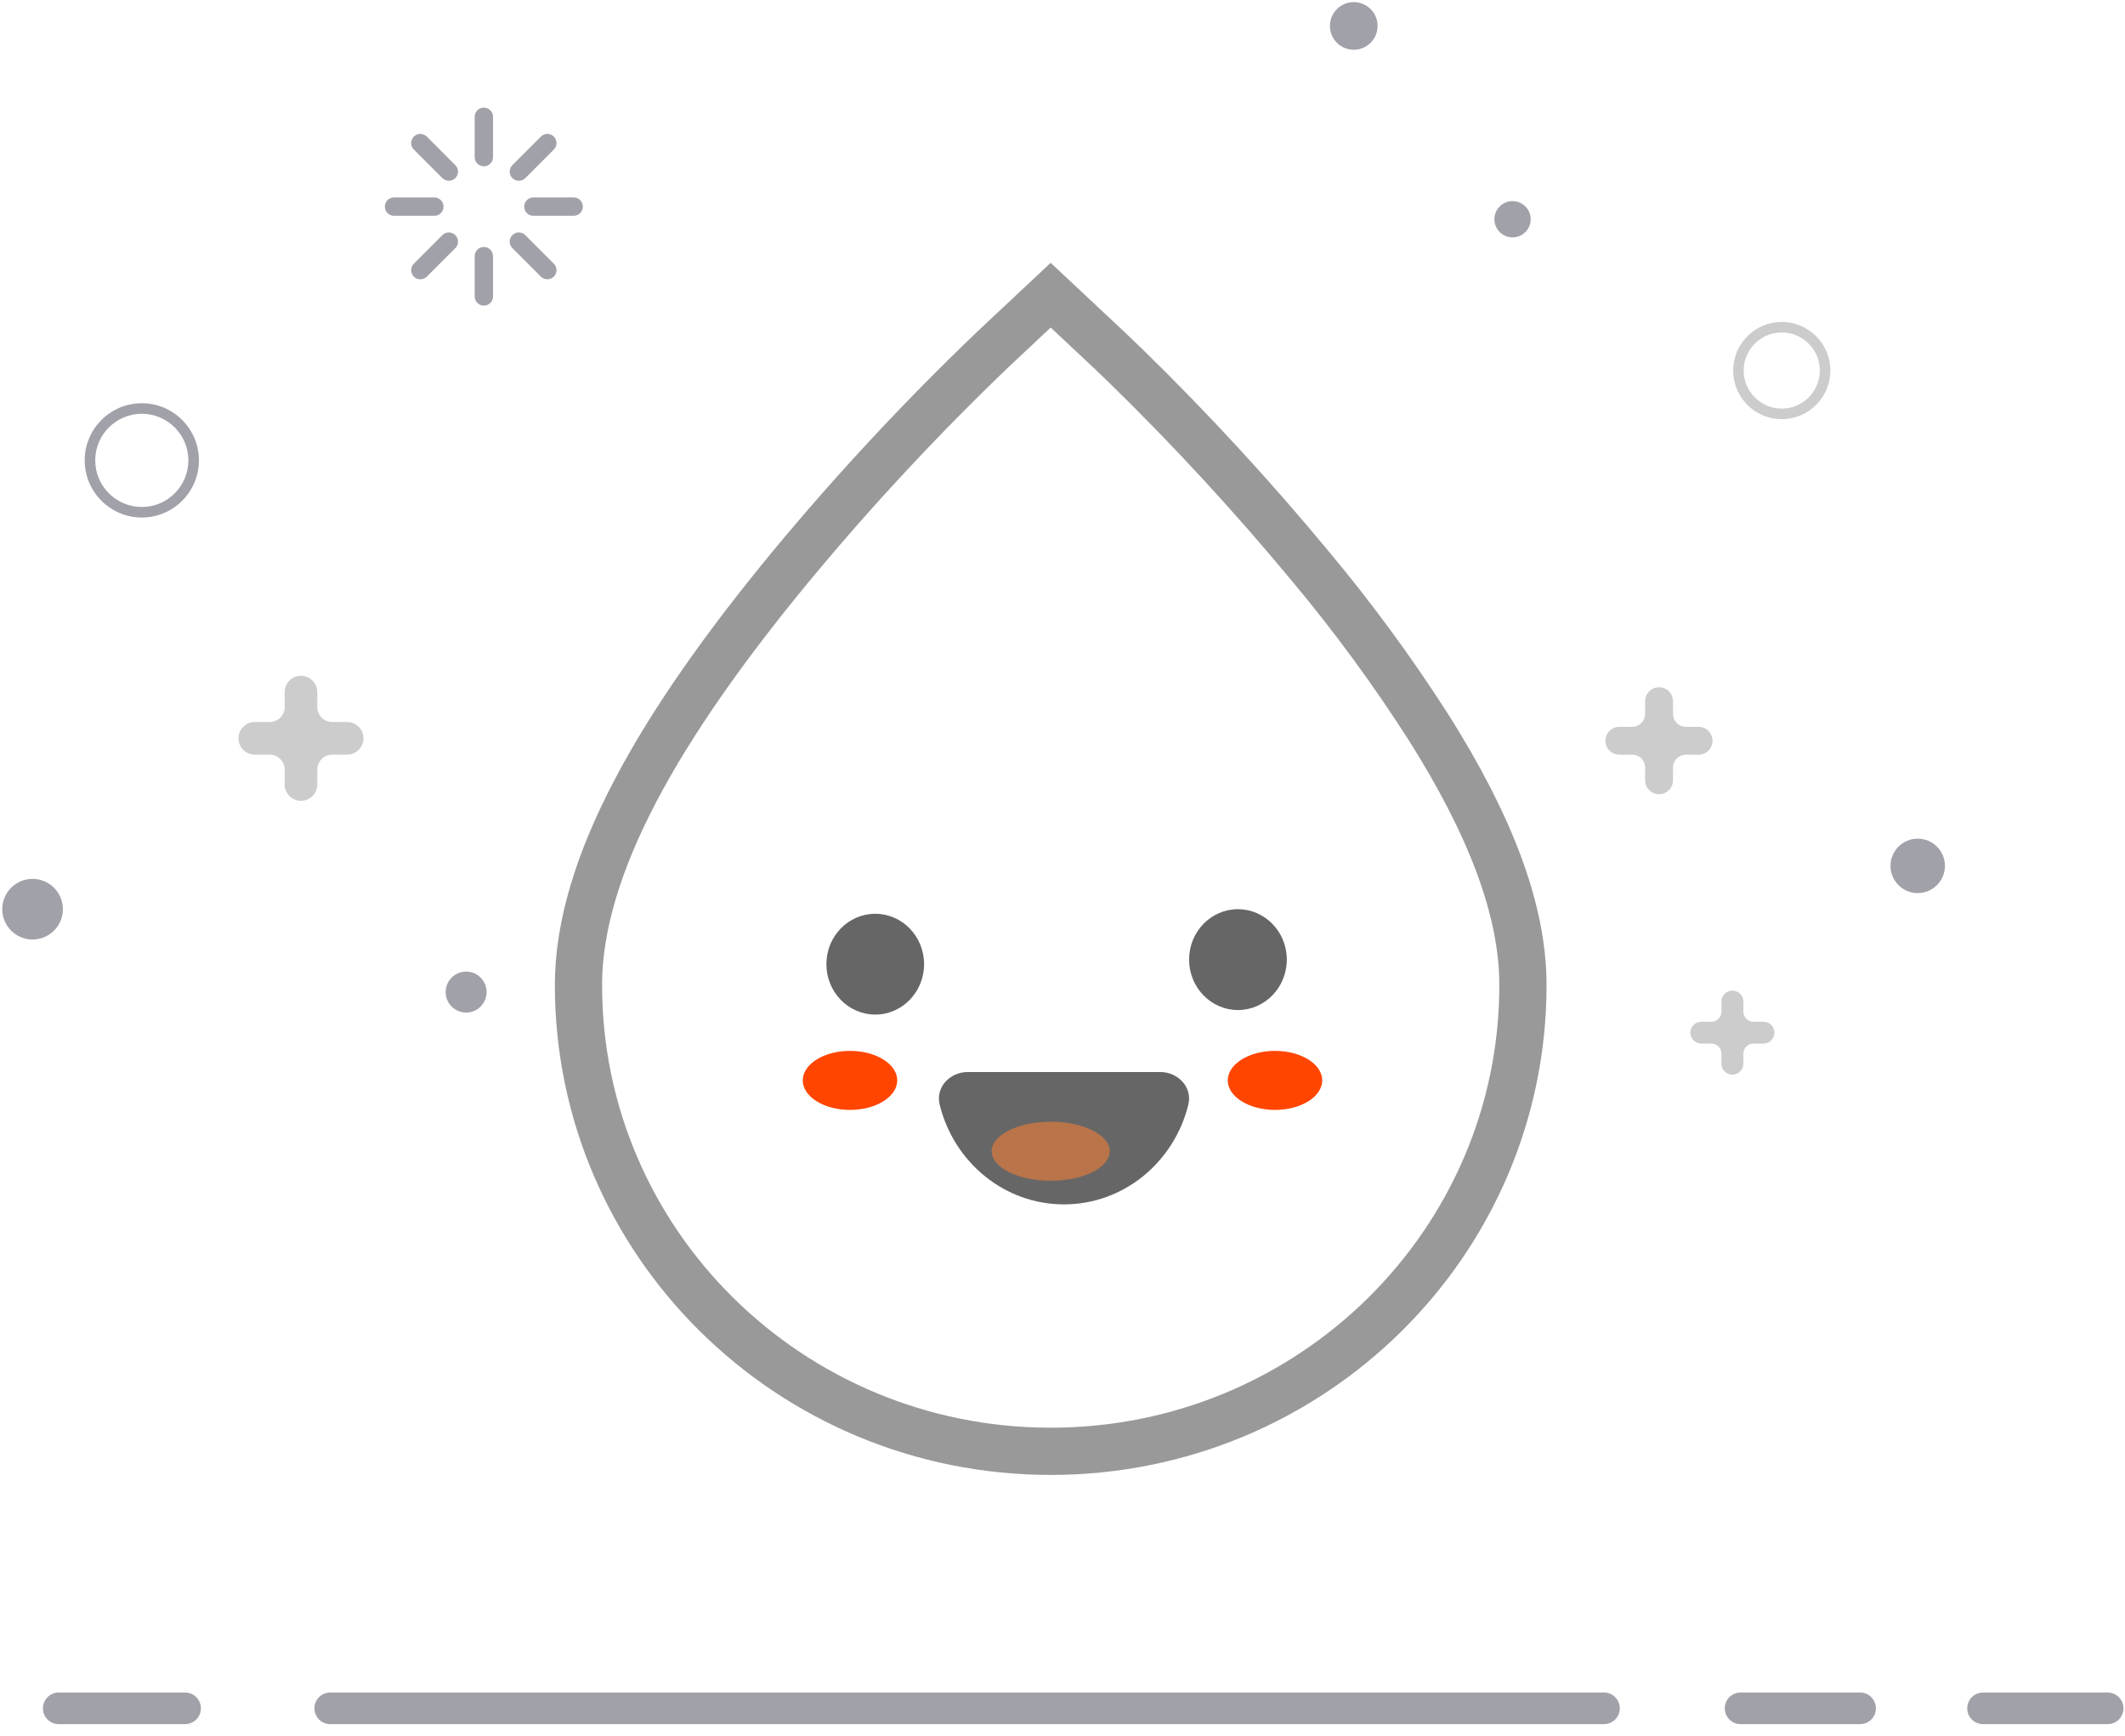 <svg xmlns="http://www.w3.org/2000/svg" width="180" height="147" viewBox="0 0 180 147">
  <defs>
    <filter id="empty-a" width="250%" height="340%" x="-75%" y="-120%" filterUnits="objectBoundingBox">
      <feGaussianBlur in="SourceGraphic" stdDeviation="2"/>
    </filter>
    <filter id="empty-b" width="250%" height="340%" x="-75%" y="-120%" filterUnits="objectBoundingBox">
      <feGaussianBlur in="SourceGraphic" stdDeviation="2"/>
    </filter>
  </defs>
  <g fill="none" fill-rule="evenodd">
    <g fill-rule="nonzero">
      <path fill="#FEDEBB" d="M167.975,144.681 L178.533,144.681"/>
      <path fill="#A1A1A9" d="M178.533,146.02 L167.974,146.02 C167.235,146.02 166.636,145.42 166.636,144.681 C166.636,143.941 167.235,143.342 167.974,143.342 L178.533,143.342 C179.272,143.342 179.871,143.941 179.871,144.681 C179.871,145.42 179.272,146.02 178.533,146.02 Z"/>
      <path fill="#FEDEBB" d="M147.437,144.681 L157.561,144.681"/>
      <path fill="#A1A1A9" d="M157.561,146.02 L147.437,146.02 C146.698,146.02 146.098,145.42 146.098,144.681 C146.098,143.941 146.698,143.342 147.437,143.342 L157.561,143.342 C158.301,143.342 158.9,143.941 158.9,144.681 C158.9,145.42 158.301,146.02 157.561,146.02 Z"/>
      <path fill="#FEDEBB" d="M27.972,144.681 L135.867,144.681"/>
      <path fill="#A1A1A9" d="M135.867,146.02 L27.972,146.02 C27.233,146.02 26.634,145.42 26.634,144.681 C26.634,143.941 27.233,143.342 27.972,143.342 L135.867,143.342 C136.606,143.342 137.206,143.941 137.206,144.681 C137.206,145.42 136.606,146.02 135.867,146.02 Z"/>
      <path fill="#FEDEBB" d="M4.976,144.681 L15.679,144.681"/>
      <path fill="#A1A1A9" d="M15.679 146.02L4.976 146.02C4.237 146.02 3.637 145.42 3.637 144.681 3.637 143.941 4.237 143.342 4.976 143.342L15.679 143.342C16.418 143.342 17.018 143.941 17.018 144.681 17.018 145.42 16.418 146.02 15.679 146.02zM5.327 77C5.327 78.417 4.178 79.568 2.759 79.568 1.341 79.568.192 78.417.192 77.0.192 75.581 1.341 74.433 2.759 74.433 4.178 74.433 5.327 75.581 5.327 77zM41.218 84.022C41.219 84.482 41.036 84.923 40.711 85.248 40.386 85.573 39.944 85.755 39.485 85.755 39.025 85.755 38.584 85.573 38.258 85.248 37.933 84.923 37.75 84.482 37.75 84.022 37.75 83.063 38.526 82.286 39.485 82.286 40.442 82.286 41.218 83.063 41.218 84.022zM129.658 18.567C129.658 19.415 128.968 20.104 128.121 20.104 127.274 20.104 126.584 19.415 126.584 18.567 126.584 17.72 127.274 17.033 128.121 17.033 128.968 17.033 129.658 17.72 129.658 18.567zM114.672 4.215C113.556 4.215 112.653 3.311 112.653 2.197 112.653 1.083 113.556.179 114.672.179 115.787.179 116.69 1.083 116.69 2.197 116.69 3.311 115.787 4.215 114.672 4.215zM164.748 73.333C164.748 74.605 163.715 75.638 162.442 75.638 161.169 75.638 160.137 74.605 160.137 73.333 160.137 72.061 161.169 71.028 162.442 71.028 163.715 71.028 164.748 72.06 164.748 73.333zM12.012 43.829C9.344 43.829 7.173 41.658 7.173 38.99 7.173 36.321 9.344 34.15 12.012 34.15 14.68 34.15 16.85 36.321 16.85 38.99 16.85 41.658 14.68 43.829 12.012 43.829zM12.012 35.043C9.836 35.043 8.066 36.813 8.066 38.99 8.066 41.166 9.836 42.937 12.012 42.937 14.188 42.937 15.957 41.166 15.957 38.99 15.957 36.813 14.187 35.043 12.012 35.043z"/>
      <path fill="#CCC" d="M150.925 35.499C148.655 35.499 146.808 33.653 146.808 31.383 146.808 29.112 148.655 27.265 150.925 27.265 153.195 27.265 155.043 29.112 155.043 31.383 155.043 33.653 153.195 35.499 150.925 35.499zM150.925 28.157C149.147 28.157 147.701 29.604 147.701 31.383 147.701 33.16 149.147 34.607 150.925 34.607 152.704 34.607 154.15 33.16 154.15 31.383 154.15 29.604 152.703 28.157 150.925 28.157zM28.143 61.148C27.443 61.148 26.876 60.581 26.876 59.882L26.876 58.617C26.876 58.25 26.731 57.898 26.472 57.639 26.213 57.38 25.861 57.234 25.495 57.234 25.128 57.234 24.777 57.38 24.518 57.639 24.259 57.898 24.113 58.25 24.114 58.617L24.114 59.882C24.113 60.581 23.546 61.148 22.847 61.148L21.581 61.148C20.818 61.148 20.2 61.766 20.2 62.528 20.2 63.292 20.818 63.911 21.581 63.911L22.847 63.911C23.183 63.911 23.505 64.044 23.742 64.282 23.98 64.519 24.114 64.841 24.114 65.177L24.114 66.442C24.114 67.206 24.732 67.823 25.495 67.823 25.861 67.823 26.213 67.678 26.472 67.419 26.731 67.16 26.876 66.809 26.876 66.442L26.876 65.177C26.876 64.841 27.009 64.519 27.247 64.281 27.484 64.044 27.807 63.911 28.143 63.911L29.408 63.911C30.171 63.911 30.79 63.293 30.79 62.53 30.79 61.766 30.171 61.148 29.408 61.148L28.143 61.148zM142.797 61.554C142.509 61.554 142.234 61.44 142.031 61.236 141.828 61.033 141.714 60.757 141.714 60.469L141.714 59.387C141.714 59.073 141.589 58.773 141.367 58.551 141.145 58.329 140.844 58.205 140.531 58.205 140.217 58.205 139.917 58.33 139.696 58.552 139.474 58.773 139.35 59.074 139.35 59.387L139.35 60.469C139.35 60.757 139.236 61.033 139.033 61.237 138.829 61.44 138.553 61.554 138.265 61.554L137.183 61.554C136.758 61.549 136.362 61.772 136.147 62.14 135.933 62.508 135.933 62.962 136.147 63.33 136.362 63.698 136.758 63.922 137.183 63.916L138.265 63.916C138.553 63.916 138.829 64.03 139.033 64.233 139.236 64.437 139.35 64.713 139.35 65.001L139.35 66.083C139.35 66.396 139.474 66.697 139.696 66.918 139.917 67.14 140.217 67.265 140.531 67.265 140.844 67.265 141.145 67.141 141.367 66.919 141.589 66.698 141.714 66.397 141.714 66.083L141.714 65.001C141.714 64.713 141.827 64.437 142.031 64.234 142.234 64.03 142.509 63.916 142.797 63.916L143.88 63.916C144.533 63.916 145.062 63.387 145.062 62.734 145.062 62.083 144.532 61.554 143.88 61.554L142.797 61.554zM148.523 86.528C148.054 86.528 147.673 86.144 147.673 85.676L147.673 84.824C147.673 84.311 147.257 83.895 146.744 83.895 146.231 83.895 145.815 84.311 145.815 84.824L145.815 85.676C145.815 86.144 145.435 86.528 144.966 86.528L144.114 86.528C143.868 86.527 143.632 86.625 143.457 86.799 143.283 86.973 143.185 87.209 143.185 87.455 143.185 87.701 143.283 87.937 143.457 88.111 143.631 88.285 143.868 88.383 144.114 88.383L144.966 88.383C145.435 88.384 145.815 88.764 145.815 89.233L145.815 90.085C145.815 90.598 146.231 91.014 146.744 91.014 147.257 91.014 147.673 90.598 147.673 90.085L147.673 89.233C147.674 88.764 148.054 88.384 148.523 88.383L149.375 88.383C149.621 88.383 149.857 88.286 150.032 88.111 150.206 87.937 150.304 87.701 150.303 87.455 150.303 87.209 150.205 86.973 150.031 86.799 149.857 86.625 149.621 86.528 149.375 86.528L148.523 86.528z"/>
      <path fill="#A1A1A9" d="M40.985,9.114 C40.779,9.114 40.581,9.196 40.436,9.342 C40.29,9.488 40.209,9.686 40.209,9.892 L40.208,13.307 C40.208,13.734 40.557,14.082 40.986,14.084 C41.414,14.084 41.761,13.734 41.762,13.307 L41.762,9.892 C41.762,9.463 41.414,9.115 40.985,9.114 Z M40.985,20.915 C40.779,20.915 40.581,20.997 40.436,21.142 C40.29,21.287 40.208,21.485 40.208,21.69 L40.209,25.107 C40.209,25.313 40.291,25.511 40.436,25.656 C40.582,25.801 40.779,25.883 40.985,25.883 C41.191,25.883 41.388,25.802 41.534,25.656 C41.68,25.511 41.762,25.313 41.761,25.107 L41.761,21.69 C41.761,21.485 41.68,21.287 41.534,21.142 C41.388,20.996 41.191,20.915 40.985,20.915 Z M37.472,15.085 C37.774,15.388 38.266,15.385 38.569,15.083 C38.715,14.937 38.797,14.74 38.797,14.533 C38.797,14.327 38.715,14.13 38.569,13.984 L36.154,11.568 C35.85,11.268 35.361,11.268 35.056,11.568 C34.753,11.874 34.753,12.366 35.056,12.667 L37.472,15.085 Z M44.497,19.914 C44.352,19.769 44.155,19.687 43.949,19.687 C43.744,19.687 43.546,19.769 43.401,19.914 C43.255,20.06 43.173,20.257 43.173,20.463 C43.173,20.669 43.255,20.867 43.401,21.012 L45.816,23.428 C46.12,23.729 46.609,23.729 46.913,23.428 C47.059,23.283 47.141,23.085 47.141,22.879 C47.141,22.673 47.059,22.476 46.913,22.33 L44.497,19.914 Z M37.569,17.498 C37.569,17.07 37.221,16.723 36.793,16.723 L33.378,16.723 C33.172,16.723 32.974,16.804 32.828,16.95 C32.683,17.095 32.601,17.293 32.601,17.498 C32.601,17.705 32.682,17.902 32.828,18.048 C32.974,18.194 33.171,18.276 33.378,18.276 L36.793,18.276 C36.999,18.276 37.196,18.194 37.342,18.048 C37.488,17.902 37.569,17.705 37.569,17.498 Z M48.593,16.723 L45.177,16.723 C44.749,16.723 44.401,17.07 44.401,17.498 C44.401,17.705 44.483,17.902 44.628,18.048 C44.774,18.194 44.972,18.276 45.178,18.276 L48.593,18.276 C48.799,18.276 48.996,18.194 49.142,18.048 C49.288,17.902 49.369,17.705 49.369,17.498 C49.37,17.293 49.288,17.095 49.142,16.949 C48.997,16.804 48.799,16.722 48.593,16.723 Z M37.472,19.914 L35.057,22.33 C34.753,22.633 34.753,23.125 35.057,23.428 C35.359,23.729 35.852,23.731 36.155,23.428 L38.57,21.012 C38.715,20.867 38.798,20.669 38.798,20.463 C38.798,20.257 38.715,20.06 38.57,19.914 C38.266,19.611 37.775,19.611 37.472,19.914 Z M44.499,15.085 L46.913,12.667 C47.217,12.366 47.217,11.874 46.913,11.568 C46.609,11.268 46.12,11.268 45.816,11.568 L43.401,13.984 C43.255,14.13 43.173,14.328 43.173,14.535 C43.173,14.741 43.255,14.939 43.401,15.085 C43.704,15.388 44.195,15.388 44.499,15.085 Z"/>
    </g>
    <g transform="translate(49 25)">
      <path fill="#FFF" stroke="#999" stroke-width="4" d="M0,58.428 C0,48.437 6.76,36.565 18.052,22.897 C23.387,16.465 29.095,10.339 35.147,4.548 L39.998,0 L44.855,4.548 L46.378,6.008 C51.867,11.367 57.065,17.004 61.949,22.897 C65.619,27.282 68.999,31.891 72.069,36.697 C77.147,44.766 80.002,51.963 80.002,58.428 C80.002,80.219 62.109,97.913 40.004,97.913 C17.899,97.913 0,80.219 0,58.428 Z"/>
      <g transform="translate(19 52)">
        <path fill="#000" fill-rule="nonzero" d="M10.275,4.657 C10.275,7.017 8.422,8.925 6.137,8.925 C3.855,8.925 2,7.016 2,4.657 C2,2.298 3.855,0.388 6.137,0.388 C8.422,0.389 10.275,2.298 10.275,4.657 Z M41,4.268 C41,6.628 39.145,8.541 36.862,8.541 C34.575,8.541 32.723,6.627 32.723,4.268 C32.723,1.913 34.575,0 36.862,0 C39.145,0 41,1.913 41,4.268 Z M32.657,16.562 C33.025,15.061 31.775,13.79 30.275,13.79 L13.978,13.79 C12.477,13.79 11.225,15.06 11.598,16.562 C12.793,21.412 17.053,25 22.127,25 C27.199,25 31.461,21.412 32.657,16.562 Z" opacity=".6"/>
        <ellipse cx="40" cy="14.5" fill="#FF4500" filter="url(#empty-a)" rx="4" ry="2.5"/>
        <ellipse cx="4" cy="14.5" fill="#FF4500" filter="url(#empty-b)" rx="4" ry="2.5"/>
        <path fill="#F27E38" fill-rule="nonzero" d="M26,20.498 C26,21.883 23.76,23 21.001,23 C18.239,23 16,21.882 16,20.498 C16,19.118 18.239,18 21.001,18 C23.761,18 26,19.118 26,20.498 Z" opacity=".6"/>
      </g>
    </g>
  </g>
</svg>

